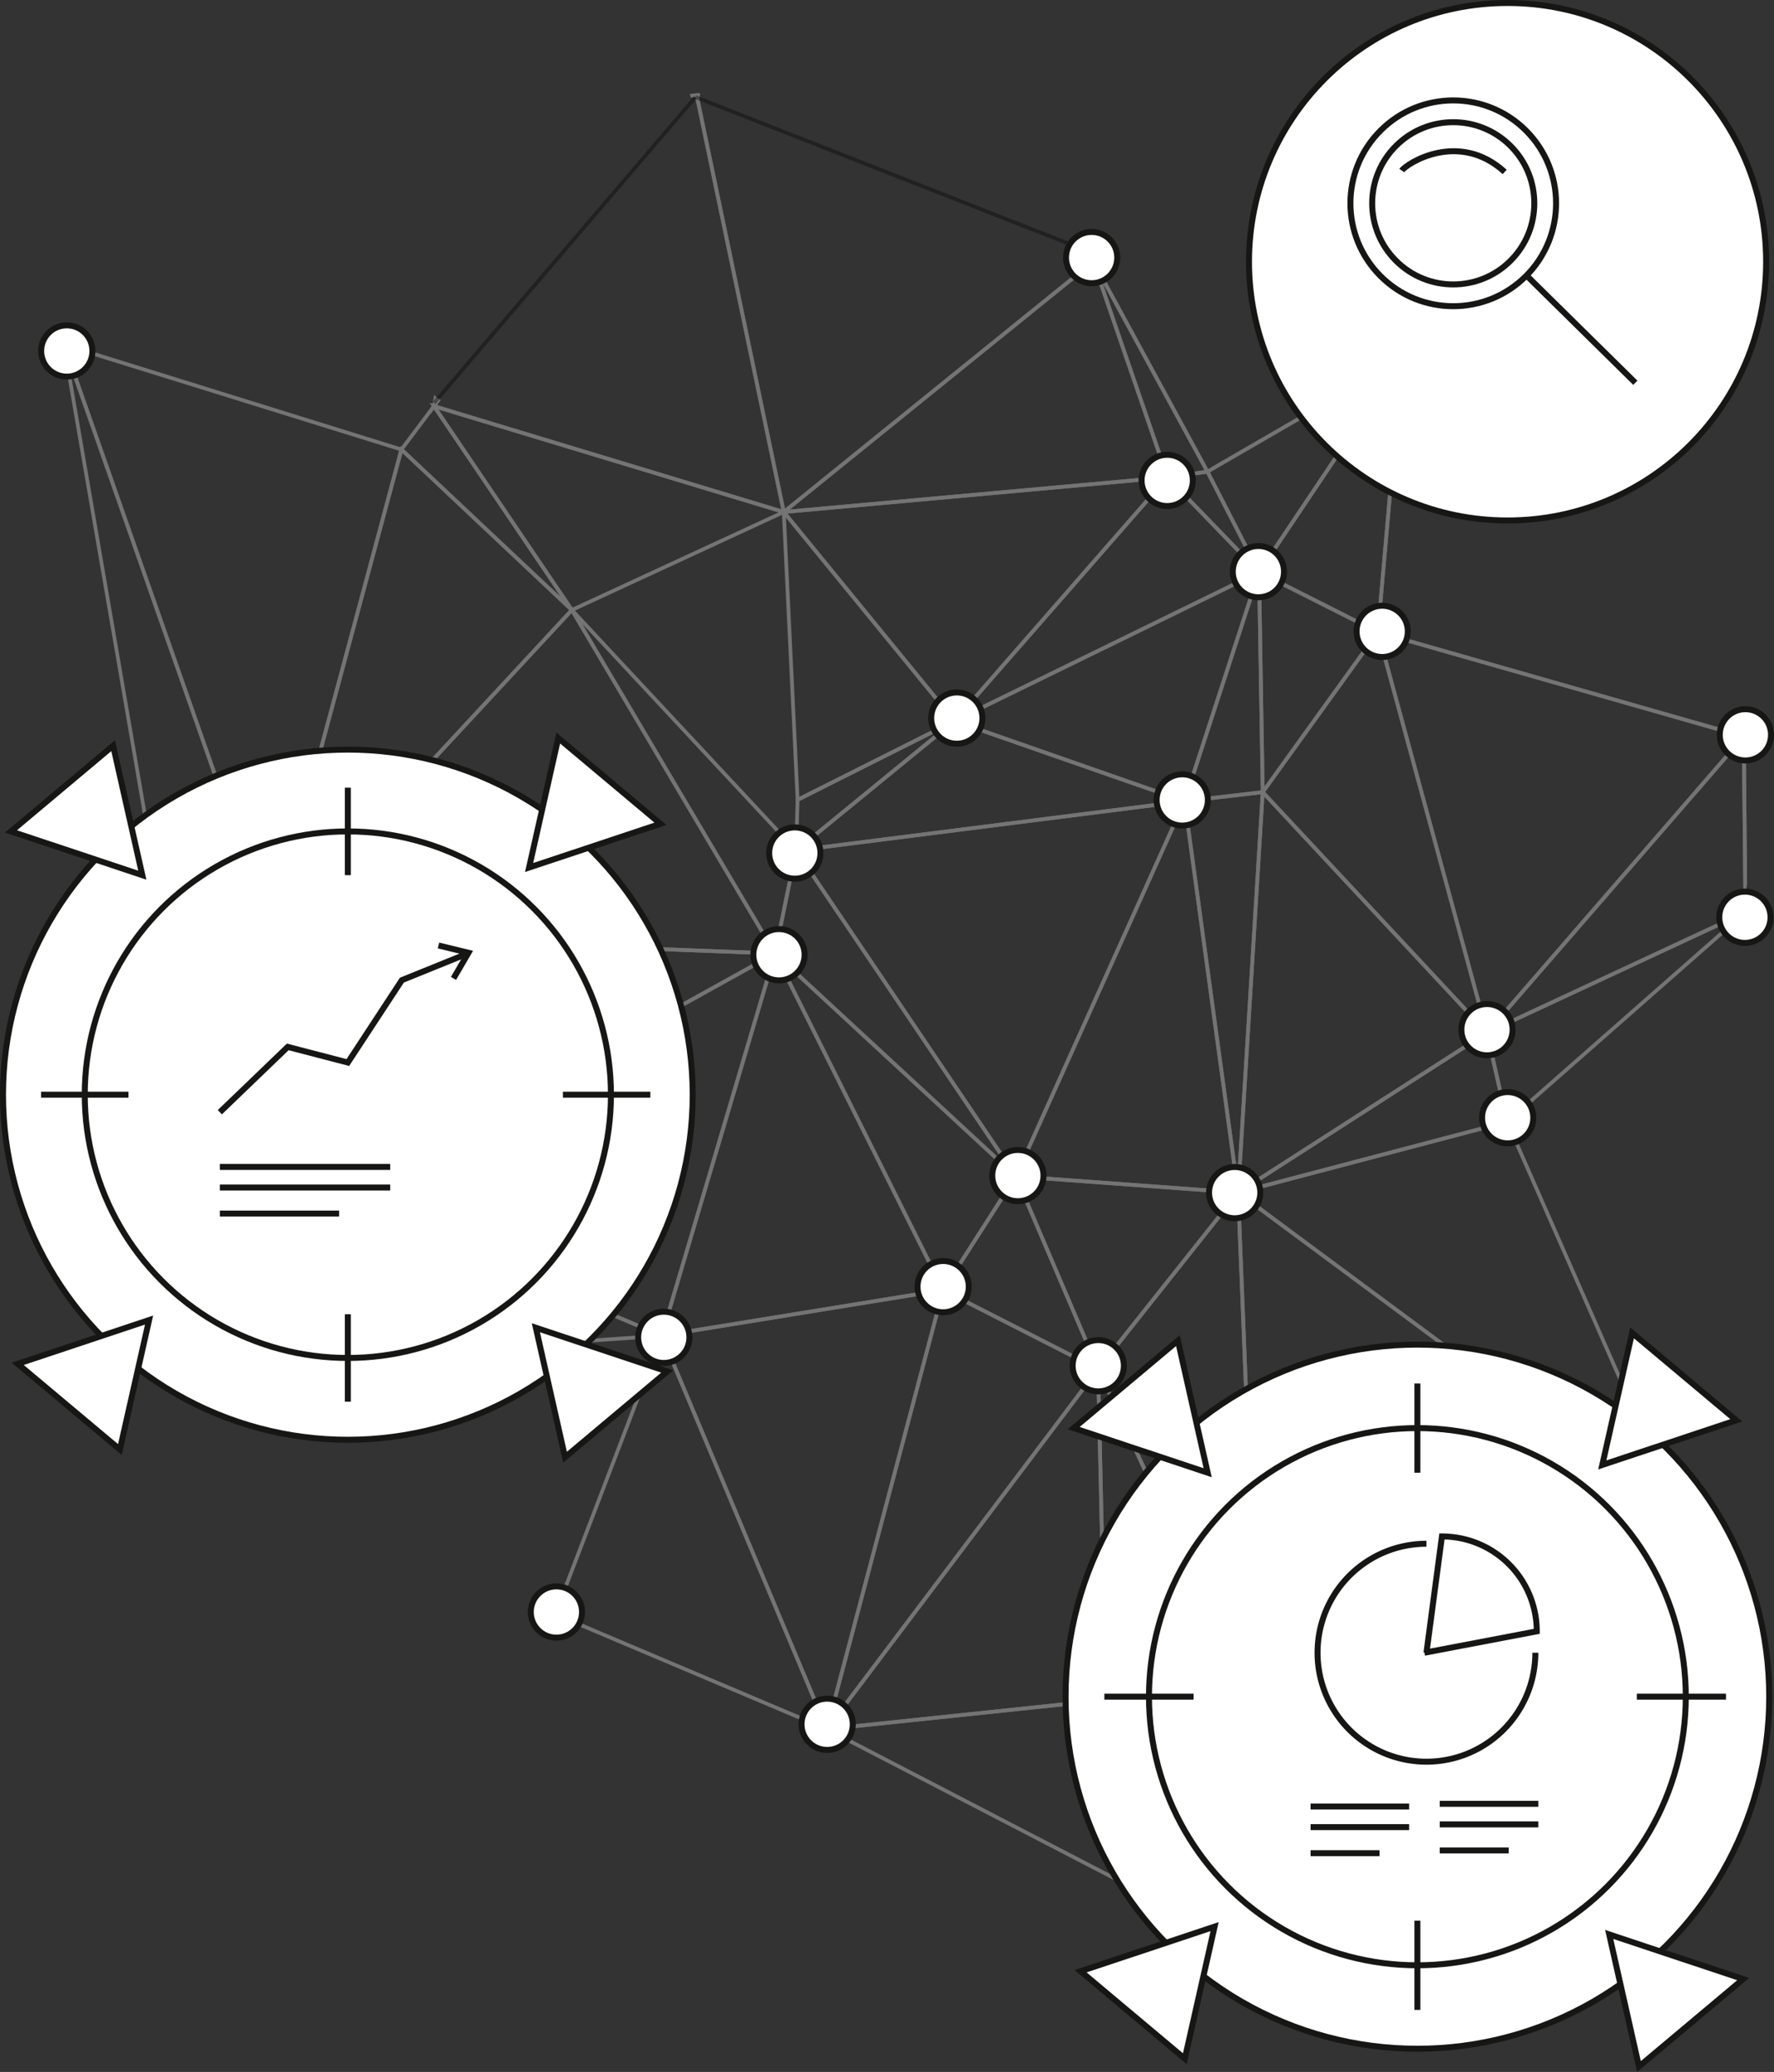 <svg xmlns="http://www.w3.org/2000/svg" width="296.712" height="346.318" viewBox="0 0 296.712 346.318"><rect x="0" y="0" width="296.712" height="346.318" fill="#333333" stroke="none"/><g transform="translate(-36.866 -4020.817)"><path d="M231.478,4100.373l7.518-1.058,9.7,18.872Zm7.165-.377-5.86.826,13.422,13.884Z" fill="#757474"/><path d="M247.156,4308.171l-3.547-88.656.526.389,74.846,55.43Zm-2.868-87.375,3.457,86.418,70.012-32.01Z" fill="#757474"/><path d="M319.1,4276.163l-29.87-67.967-.108-.245-45.888,12.068,75.872,56.188Zm-30.335-67.471,28.839,65.624-72.949-54.023Z" fill="#757474"/><path d="M66.322,4189.834l16.057-13.407,11.187,45.754Zm15.687-12.282-14.8,12.359,25.117,29.822Z" fill="#757474"/><path d="M247.765,4154.17l-.635-38.237,20.666,10.429Zm.008-37.211.586,35.314,18.5-25.682Z" fill="#757474"/><path d="M327.879,4142.35a5.919,5.919,0,0,1-.79-.069l.718,1.114-59.3-16.907.7-.185a2.449,2.449,0,0,1-.487-.52l-2.575.682,63.088,17.989Z" fill="#757474"/><path d="M47.862,4078.411v-.079l-.2-.358c-.259-.023-.515-.058-.77-.1l.343.62.015,1.475a11.592,11.592,0,0,1,.652,2.389Z" fill="#757474"/><path d="M82.563,4177.09l-34.717-98.78-.6.157.6,3.468c.011.053.019.106.029.16l18.588,107.831.092.535Zm-34.07-95.049,33.335,94.847-14.847,12.4Z" fill="#757474"/><path d="M219.434,4064.651l.571-.251,19.3,35.5-7.391,1.041-.084-.244Zm18.895,34.757-17.084-31.418,11.1,32.261Z" fill="#757474"/><path d="M219.464,4062.055a3.056,3.056,0,0,1-.463.77l.267,1.133-1-.514a2.644,2.644,0,0,1-.788.3l2.706,1.4Z" fill="#757474"/><path d="M166.955,4106.8l52.925-42.774,12.677,36.848Zm52.624-41.726-50.626,40.917,62.752-5.669Z" fill="#757474"/><path d="M220.3,4064.491l-2.026-1.047a2.633,2.633,0,0,1-.788.3l1.675.866-51,41.222-14.392-68.814.184-.017a3.376,3.376,0,0,1,0-.628l-.942.084,14.745,70.506Z" fill="#757474"/><path d="M206.29,4217.084l38.272,2.8-24.114,30.363Zm37.045,3.34-36.066-2.64,13.341,31.254Z" fill="#757474"/><path d="M220.163,4249.6l.121-.15,23.944-30.149,3.6,89.944Zm23.506-28.589-22.775,28.677,26.181,56.45Z" fill="#757474"/><path d="M221.493,4305.226l-1.311-57.076,27.785,59.912Zm-.616-54.089,1.229,53.525,24.827,2.66Z" fill="#757474"/><path d="M174.471,4310.219l46.35-61.483,1.3,56.489Zm45.766-59.667-44.4,58.894,45.642-4.783Z" fill="#757474"/><path d="M174.443,4311.3l19.961-75.314,26.6,13.552-.224.3Zm20.367-74.4-18.943,71.475,44.188-58.614Z" fill="#757474"/><path d="M194.159,4236.56l12.676-19.793,14.321,33.547Zm12.566-18.458-11.667,18.214,24.845,12.657Z" fill="#757474"/><path d="M81.563,4178.13l22.28-82.764,29.112,27.393Zm22.613-81.591-21.351,79.31,49.249-53.06Z" fill="#757474"/><path d="M47.048,4077.931l57.342,17.812-.079.291-22.077,82.012Zm56.58,18.231L48.051,4078.9l34.1,97.034Z" fill="#757474"/><path d="M321.765,4327.79l.272-.543.311.441.029,0c.134-.155.273-.306.415-.452l-.847-1.2-.978,1.951C321.23,4327.91,321.5,4327.844,321.765,4327.79Z" fill="#757474"/><path d="M322.792,4327.231l-.395-.559.457-.471a4.742,4.742,0,0,1-.263-.63l-1.005,1.039.762,1.078.029,0C322.511,4327.528,322.65,4327.377,322.792,4327.231Z" fill="#757474"/><path d="M246.512,4307.776l72.137-32.979,3.685,52.254Zm71.576-32.035-69.7,31.866,73.26,18.623Z" fill="#757474"/><path d="M322.592,4325.571l-.337.348-3.55-50.336.335,0a5.468,5.468,0,0,1-.006-.626l-.664,0h-.337l3.7,52.407,1.126-1.161A4.609,4.609,0,0,1,322.592,4325.571Z" fill="#757474"/><path d="M108.7,4088.148l60.136,18.186L132.4,4123.17l-.148-.221Zm58.378,18.308-56.87-17.2,22.42,33.12Z" fill="#757474"/><path d="M103.591,4095.988l5.873-7.824,24.893,36.774Zm5.847-6.746-5.01,6.675,26.244,24.693Z" fill="#757474"/><path d="M153.692,4036.671l-.057-.273-1.411.127a3.419,3.419,0,0,1,.192.612l.72-.065,14.4,68.87-57.581-17.412.628-.876a3.282,3.282,0,0,1-.541-.32l-.85,1.187-.254.355,59.427,17.972Z" fill="#757474"/><path d="M329.226,4172.789l.272-1.368a2.67,2.67,0,0,1-.46-.894l-.653,3.278,1.1-.447a5.116,5.116,0,0,1,.071-.7Z" fill="#757474"/><path d="M329.5,4171.421a2.776,2.776,0,0,1-.553-2.078c.044-.385.083-.77.124-1.156l-.227-23.382.525.633a2.55,2.55,0,0,1,.259-.668l-1.427-1.726.323,33.281Z" fill="#757474"/><path d="M329.626,4144.77l-.7-.84.888-1.015a5.243,5.243,0,0,1-.4-.492l-1.307,1.5,1.257,1.519A2.55,2.55,0,0,1,329.626,4144.77Z" fill="#757474"/><path d="M327.879,4142.35a5.79,5.79,0,0,1-.791-.07l1.395,2.164,1.337-1.53a4.975,4.975,0,0,1-.4-.491l-.859.982Z" fill="#757474"/><path d="M271.052,4080.484l-4.076,46.409,2.232-.59a2.449,2.449,0,0,1-.487-.52l-1.042.277L271.371,4084a4.371,4.371,0,0,1,.189-3.386l-.289-.257C271.2,4080.407,271.126,4080.444,271.052,4080.484Z" fill="#757474"/><path d="M271.371,4084a4.39,4.39,0,0,1,.319-3.632l.01-.106c-.075-.021-.147-.044-.22-.067-.066.053-.129.109-.2.157l-24.287,36.211,20.6,10.4Zm-23.462,32.323,23.008-34.305-3.861,43.967Z" fill="#757474"/><path d="M271.74,4080.276l-.042-.011L238.4,4099.534l9.01,17.527,23.815-35.505A4.7,4.7,0,0,1,271.74,4080.276Zm-32.506,19.5,31.089-17.992-22.836,34.046Z" fill="#757474"/><path d="M169.684,4163.653l.278-9.347,28.952-14.539Zm.893-8.954-.227,7.6,23.771-19.425Z" fill="#757474"/><path d="M169.98,4155l-2.384-49.536,29.412,35.963Zm-1.668-47.671,2.248,46.68,25.468-12.791Z" fill="#757474"/><path d="M195.26,4142.284l36.86-42.149,15.856,16.4Zm36.883-41.224-34.368,39.3,49.151-24Z" fill="#757474"/><path d="M167.338,4106.136l65.543-5.921-36.371,41.591Zm64.043-5.157-62.81,5.674,27.954,34.183Z" fill="#757474"/><path d="M129.324,4290.791l.106-.281,18.093-47.277,28.219,67.188Zm18.225-45.878-17.426,45.538,44.444,18.794Z" fill="#757474"/><path d="M147.093,4243.827l47.941-7.774L175.222,4310.8Zm47.088-7-46.2,7.494,27.108,64.547Z" fill="#757474"/><path d="M239,4099.315c-.227.012.225.037,0,0h0l32.335-18.114a4.8,4.8,0,0,1,.232-.589l-.338-.226a2.929,2.929,0,0,1-.663.309l.182.122-31.178,18.045Z" fill="#757474"/><path d="M239.286,4099.878c-.229.011-.163-.138-.387-.175l-.091-.725L220.3,4064.943l1.141.154a3.271,3.271,0,0,1-.206-.659l-2.076-.282,19.672,36.176Z" fill="#757474"/><path d="M221.235,4064.438l-1.25-.17-.521-2.213a3.073,3.073,0,0,1-.463.77l.473,2.005,1.967.268A3.3,3.3,0,0,1,221.235,4064.438Z" fill="#757474"/><path d="M206.311,4217.713l28.842-64.1,9.158,66.881Zm28.517-61.851-27.579,61.292,36.337,2.662Z" fill="#757474"/><path d="M234.637,4154.465l13.76-1.6-4.136,67.309-.623.022Zm13.09-.888-12.382,1.436,8.485,61.968Z" fill="#757474"/><path d="M169.473,4162.729l66.032-8.371-28.671,63.717Zm65-7.609-63.914,8.1,36.163,53.571Z" fill="#757474"/><path d="M168.974,4163.424l27.481-22.456.166.057,39.731,13.856Zm27.606-21.75-25.52,20.854,62.569-7.933Z" fill="#757474"/><path d="M234.542,4155.106l13.191-40.537.646,38.931Zm12.628-36.781-11.731,36.046,12.305-1.428Z" fill="#757474"/><path d="M195.705,4141.369l52.272-25.528-12.787,39.3-.3-.1Zm51.22-24.317-49.6,24.221,37.461,13.065Z" fill="#757474"/><path d="M260.387,4354.307v-.012l.655.232c.221-.15.452-.285.683-.421l-1.934-.688-.025.72C259.974,4354.191,260.183,4354.243,260.387,4354.307Z" fill="#757474"/><path d="M261.727,4354.106l-.789-.282,60.383-26.547-.354.708q.395-.112.8-.2l.9-1.785-63.419,27.885,1.8.639C261.264,4354.377,261.495,4354.242,261.727,4354.106Z" fill="#757474"/><path d="M260.05,4354.215l62.9-27.654-75.423-19.173-.521-.132,12.843,46.9C259.916,4354.177,259.983,4354.2,260.05,4354.215Zm60.983-27.495-60.737,26.7-12.4-45.3Z" fill="#757474"/><path d="M260.552,4354.358,247.7,4307.4l-26.6-2.849,38.854,49.637C260.153,4354.243,260.355,4354.291,260.552,4354.358ZM247.2,4307.98l12.173,44.458-36.874-47.1Z" fill="#757474"/><path d="M261.019,4354.535l-39.079-49.921-47.856,5.016,86.077,44.616C260.451,4354.331,260.737,4354.428,261.019,4354.535Zm-39.359-49.261,37.3,47.642-82.73-42.881Z" fill="#757474"/><path d="M110.587,4087.654a3.215,3.215,0,0,1-.541-.32l-.023.032.008-.043a3.284,3.284,0,0,1-.542-.5l-.609,3.221Z" fill="#757474"/><path d="M166.151,4180.3l3.709-18.115,38.691,57.314Zm4.023-16.53-3.338,16.31,38.173,35.294Z" fill="#757474"/><path d="M81.793,4176.66l85.834,3.258-74.888,41.511Zm83.566,3.8L82.6,4177.317l10.553,43.167Z" fill="#757474"/><path d="M81.5,4177.277l51.07-55.024.214.361,34.27,57.908-.573-.021Zm50.958-53.982L82.888,4176.7l83.043,3.152Z" fill="#757474"/><path d="M130.777,4120.452l39.579,42.428-3.719,18.166Zm38.9,42.619L134.252,4125.1l32.1,54.233Z" fill="#757474"/><path d="M92.231,4221l74.78-41.452L147.735,4244.5Zm73.744-40.162-72.317,40.086,53.678,22.728Z" fill="#757474"/><path d="M147.093,4244.461l19.325-65.122,28.66,57.341Zm19.474-63.423-18.589,62.646,46.159-7.487Z" fill="#757474"/><path d="M165.446,4178.794l41.739,38.588-12.612,19.69Zm40.929,38.692-38.835-35.9,27.1,54.223Z" fill="#757474"/><path d="M242.114,4220.962l43.663-28.045,3.543,15.631Zm43.249-27.035-39.58,25.423,42.792-11.255Z" fill="#757474"/><path d="M243.6,4220.753l4.2-68.278,38.261,41.007-.316.2Zm4.732-66.786-4.031,65.592,40.787-26.2Z" fill="#757474"/><path d="M329.5,4173.1a5.032,5.032,0,0,1,.065-.5l-44.132,20.542-.228.107,3.55,15.66Zm-2.542,1.4-37.826,33.238-3.2-14.14Z" fill="#757474"/><path d="M328.937,4173.58l.184-.084-.029-2.806a2.943,2.943,0,0,1-.147-1.347c.045-.386.083-.773.124-1.158l-.243-25.09-44.454,51.231Zm-.447-.482-41.721,19.421,41.447-47.765Z" fill="#757474"/><path d="M247.657,4153.247l19.8-27.486,18.747,68.8Zm19.541-26.055-18.731,26,36.468,39.086Z" fill="#757474"/><path d="M266.879,4126.023l62.2,17.735-43.658,50.312Zm61.083,18.067-60.187-17.16,17.943,65.844Z" fill="#757474"/><path d="M92.475,4220.417l56.388,23.879-49.027,3.38-.066-.25Zm53.733,23.434L93.414,4221.5l6.893,25.521Z" fill="#757474"/><path d="M247.09,4303.915a3.319,3.319,0,1,0,3.6,3.007A3.32,3.32,0,0,0,247.09,4303.915Z" fill="#040505"/><path d="M259.265,4350.133a3.32,3.32,0,1,0,3.6,3.008A3.32,3.32,0,0,0,259.265,4350.133Z" fill="#040505"/><g opacity="0.4"><rect width="67.213" height="0.626" transform="matrix(0.65, -0.76, 0.76, 0.65, 109.226, 4087.96)" fill="#040505"/></g><g opacity="0.4"><rect width="0.626" height="70.721" transform="translate(153.037 4037.323) rotate(-68.574)" fill="#040505"/></g><circle cx="4.286" cy="4.286" r="4.286" transform="translate(313.471 4270.919)" fill="#fff" stroke="#161615" stroke-miterlimit="10" stroke-width="1"/><circle cx="4.286" cy="4.286" r="4.286" transform="translate(284.748 4203.351)" fill="#fff" stroke="#161615" stroke-miterlimit="10" stroke-width="1"/><circle cx="4.286" cy="4.286" r="4.286" transform="translate(239.088 4215.87)" fill="#fff" stroke="#161615" stroke-miterlimit="10" stroke-width="1"/><circle cx="4.286" cy="4.286" r="4.286" transform="translate(281.287 4188.634)" fill="#fff" stroke="#161615" stroke-miterlimit="10" stroke-width="1"/><circle cx="4.286" cy="4.286" r="4.286" transform="translate(324.427 4169.847)" fill="#fff" stroke="#161615" stroke-miterlimit="10" stroke-width="1"/><circle cx="4.286" cy="4.286" r="4.286" transform="translate(324.507 4139.353)" fill="#fff" stroke="#161615" stroke-miterlimit="10" stroke-width="1"/><circle cx="4.286" cy="4.286" r="4.286" transform="translate(263.757 4122.062)" fill="#fff" stroke="#161615" stroke-miterlimit="10" stroke-width="1"/><circle cx="4.286" cy="4.286" r="4.286" transform="translate(243.053 4112.078)" fill="#fff" stroke="#161615" stroke-miterlimit="10" stroke-width="1"/><circle cx="4.286" cy="4.286" r="4.286" transform="translate(230.317 4150.241)" fill="#fff" stroke="#161615" stroke-miterlimit="10" stroke-width="1"/><circle cx="4.286" cy="4.286" r="4.286" transform="translate(192.612 4136.555)" fill="#fff" stroke="#161615" stroke-miterlimit="10" stroke-width="1"/><circle cx="4.286" cy="4.286" r="4.286" transform="translate(165.518 4159.113)" fill="#fff" stroke="#161615" stroke-miterlimit="10" stroke-width="1"/><circle cx="4.286" cy="4.286" r="4.286" transform="translate(162.866 4176.108)" fill="#fff" stroke="#161615" stroke-miterlimit="10" stroke-width="1"/><circle cx="4.286" cy="4.286" r="4.286" transform="translate(202.826 4213.023)" fill="#fff" stroke="#161615" stroke-miterlimit="10" stroke-width="1"/><circle cx="4.286" cy="4.286" r="4.286" transform="translate(190.326 4231.584)" fill="#fff" stroke="#161615" stroke-miterlimit="10" stroke-width="1"/><circle cx="4.286" cy="4.286" r="4.286" transform="translate(216.273 4244.804)" fill="#fff" stroke="#161615" stroke-miterlimit="10" stroke-width="1"/><circle cx="4.286" cy="4.286" r="4.286" transform="translate(217.507 4300.064)" fill="#fff" stroke="#161615" stroke-miterlimit="10" stroke-width="1"/><circle cx="4.286" cy="4.286" r="4.286" transform="translate(170.927 4304.736)" fill="#fff" stroke="#161615" stroke-miterlimit="10" stroke-width="1"/><circle cx="4.286" cy="4.286" r="4.286" transform="translate(125.642 4285.969)" fill="#fff" stroke="#161615" stroke-miterlimit="10" stroke-width="1"/><circle cx="4.286" cy="4.286" r="4.286" transform="translate(143.605 4240.057)" fill="#fff" stroke="#161615" stroke-miterlimit="10" stroke-width="1"/><circle cx="4.286" cy="4.286" r="4.286" transform="translate(96.162 4242.872)" fill="#fff" stroke="#161615" stroke-miterlimit="10" stroke-width="1"/><circle cx="4.286" cy="4.286" r="4.286" transform="translate(88.661 4215.994)" fill="#fff" stroke="#161615" stroke-miterlimit="10" stroke-width="1"/><circle cx="4.286" cy="4.286" r="4.286" transform="translate(78.648 4172.695)" fill="#fff" stroke="#161615" stroke-miterlimit="10" stroke-width="1"/><circle cx="4.286" cy="4.286" r="4.286" transform="translate(43.751 4075.196)" fill="#fff" stroke="#161615" stroke-miterlimit="10" stroke-width="1"/><circle cx="4.286" cy="4.286" r="4.286" transform="translate(62.641 4184.943)" fill="#fff" stroke="#161615" stroke-miterlimit="10" stroke-width="1"/><circle cx="4.286" cy="4.286" r="4.286" transform="translate(227.803 4096.828)" fill="#fff" stroke="#161615" stroke-miterlimit="10" stroke-width="1"/><circle cx="4.286" cy="4.286" r="4.286" transform="translate(215.16 4059.583)" fill="#fff" stroke="#161615" stroke-miterlimit="10" stroke-width="1"/><circle cx="4.286" cy="4.286" r="4.286" transform="translate(266.499 4076.566)" fill="#fff" stroke="#161615" stroke-miterlimit="10" stroke-width="1"/><circle cx="57.679" cy="57.679" r="57.679" transform="translate(37.366 4146.108)" fill="#fff" stroke="#161615" stroke-miterlimit="10" stroke-width="1"/><circle cx="44.004" cy="44.004" r="44.004" transform="translate(51.042 4159.784)" fill="#fff" stroke="#161615" stroke-miterlimit="10" stroke-width="1"/><line y2="14.622" transform="translate(95.046 4152.473)" fill="none" stroke="#161615" stroke-miterlimit="10" stroke-width="1"/><line y2="14.622" transform="translate(95.046 4240.48)" fill="none" stroke="#161615" stroke-miterlimit="10" stroke-width="1"/><line x2="14.622" transform="translate(43.731 4203.787)" fill="none" stroke="#161615" stroke-miterlimit="10" stroke-width="1"/><line x2="14.622" transform="translate(131.019 4203.787)" fill="none" stroke="#161615" stroke-miterlimit="10" stroke-width="1"/><path d="M38.7,4159.784l17.088-14.329,4.882,21.64Z" fill="#fff" stroke="#161615" stroke-miterlimit="10" stroke-width="1"/><path d="M147.329,4158.507l-17.088-14.329-4.882,21.64Z" fill="#fff" stroke="#161615" stroke-miterlimit="10" stroke-width="1"/><path d="M39.83,4248.775,56.918,4263.1l4.882-21.64Z" fill="#fff" stroke="#161615" stroke-miterlimit="10" stroke-width="1"/><path d="M148.462,4250.051l-17.088,14.329-4.882-21.64Z" fill="#fff" stroke="#161615" stroke-miterlimit="10" stroke-width="1"/><path d="M114.939,4180.249l-10.853,4.39-9.041,13.775L84.995,4195.8l-11.359,10.916" fill="none" stroke="#161615" stroke-miterlimit="10" stroke-width="1"/><line x2="28.496" transform="translate(73.636 4215.863)" fill="none" stroke="#161615" stroke-miterlimit="10" stroke-width="1"/><line x2="28.496" transform="translate(73.636 4219.305)" fill="none" stroke="#161615" stroke-miterlimit="10" stroke-width="1"/><line x2="19.947" transform="translate(73.636 4223.658)" fill="none" stroke="#161615" stroke-miterlimit="10" stroke-width="1"/><path d="M111.568,4179.09" fill="none" stroke="#161615" stroke-miterlimit="10" stroke-width="1"/><path d="M110.209,4178.849l5.01,1.219-2.505,4.289" fill="none" stroke="#161615" stroke-miterlimit="10" stroke-width="1"/><circle cx="58.846" cy="58.846" r="58.846" transform="translate(215.086 4245.562)" fill="#fff" stroke="#161615" stroke-miterlimit="10" stroke-width="1"/><circle cx="44.894" cy="44.894" r="44.894" transform="translate(229.038 4259.514)" fill="#fff" stroke="#161615" stroke-miterlimit="10" stroke-width="1"/><line y2="14.918" transform="translate(273.932 4252.055)" fill="none" stroke="#161615" stroke-miterlimit="10" stroke-width="1"/><line y2="14.918" transform="translate(273.932 4341.842)" fill="none" stroke="#161615" stroke-miterlimit="10" stroke-width="1"/><line x2="14.918" transform="translate(221.579 4304.407)" fill="none" stroke="#161615" stroke-miterlimit="10" stroke-width="1"/><line x2="14.918" transform="translate(310.633 4304.407)" fill="none" stroke="#161615" stroke-miterlimit="10" stroke-width="1"/><path d="M216.444,4259.514l17.433-14.618,4.981,22.077Z" fill="#fff" stroke="#161615" stroke-miterlimit="10" stroke-width="1"/><path d="M327.272,4258.212l-17.433-14.619-4.981,22.078Z" fill="#fff" stroke="#161615" stroke-miterlimit="10" stroke-width="1"/><path d="M217.6,4350.3l17.433,14.618,4.981-22.077Z" fill="#fff" stroke="#161615" stroke-miterlimit="10" stroke-width="1"/><path d="M328.428,4351.606l-17.433,14.619-4.981-22.078Z" fill="#fff" stroke="#161615" stroke-miterlimit="10" stroke-width="1"/><path d="M293.661,4297.061a18.214,18.214,0,1,1-18.213-18.215" fill="none" stroke="#161615" stroke-miterlimit="10" stroke-width="1"/><path d="M275.11,4297.061l18.79-3.577a15.86,15.86,0,0,0-15.86-15.861l-2.592,19.438" fill="none" stroke="#161615" stroke-miterlimit="10" stroke-width="1"/><line x2="16.483" transform="translate(256.066 4322.768)" fill="none" stroke="#161615" stroke-miterlimit="10" stroke-width="1"/><line x2="16.483" transform="translate(256.066 4326.21)" fill="none" stroke="#161615" stroke-miterlimit="10" stroke-width="1"/><line x2="11.538" transform="translate(256.066 4330.563)" fill="none" stroke="#161615" stroke-miterlimit="10" stroke-width="1"/><line x2="16.483" transform="translate(277.672 4322.313)" fill="none" stroke="#161615" stroke-miterlimit="10" stroke-width="1"/><line x2="16.483" transform="translate(277.672 4325.755)" fill="none" stroke="#161615" stroke-miterlimit="10" stroke-width="1"/><line x2="11.538" transform="translate(277.672 4330.108)" fill="none" stroke="#161615" stroke-miterlimit="10" stroke-width="1"/><circle cx="43.247" cy="43.247" r="43.247" transform="translate(245.768 4021.317)" fill="#fff" stroke="#161615" stroke-miterlimit="10" stroke-width="1"/><circle cx="17.199" cy="17.199" r="17.199" transform="translate(255.607 4054.799) rotate(-45)" fill="none" stroke="#161615" stroke-miterlimit="10" stroke-width="1"/><circle cx="13.56" cy="13.56" r="13.56" transform="translate(260.753 4054.799) rotate(-45)" fill="none" stroke="#161615" stroke-miterlimit="10" stroke-width="1"/><line x1="18.201" y1="17.925" transform="translate(292.184 4066.867)" fill="none" stroke="#161615" stroke-miterlimit="10" stroke-width="1"/><path d="M271.326,4049.325c.8-1.167,9.5-6.781,17.209.23" fill="none" stroke="#161615" stroke-miterlimit="10" stroke-width="1"/></g></svg>
